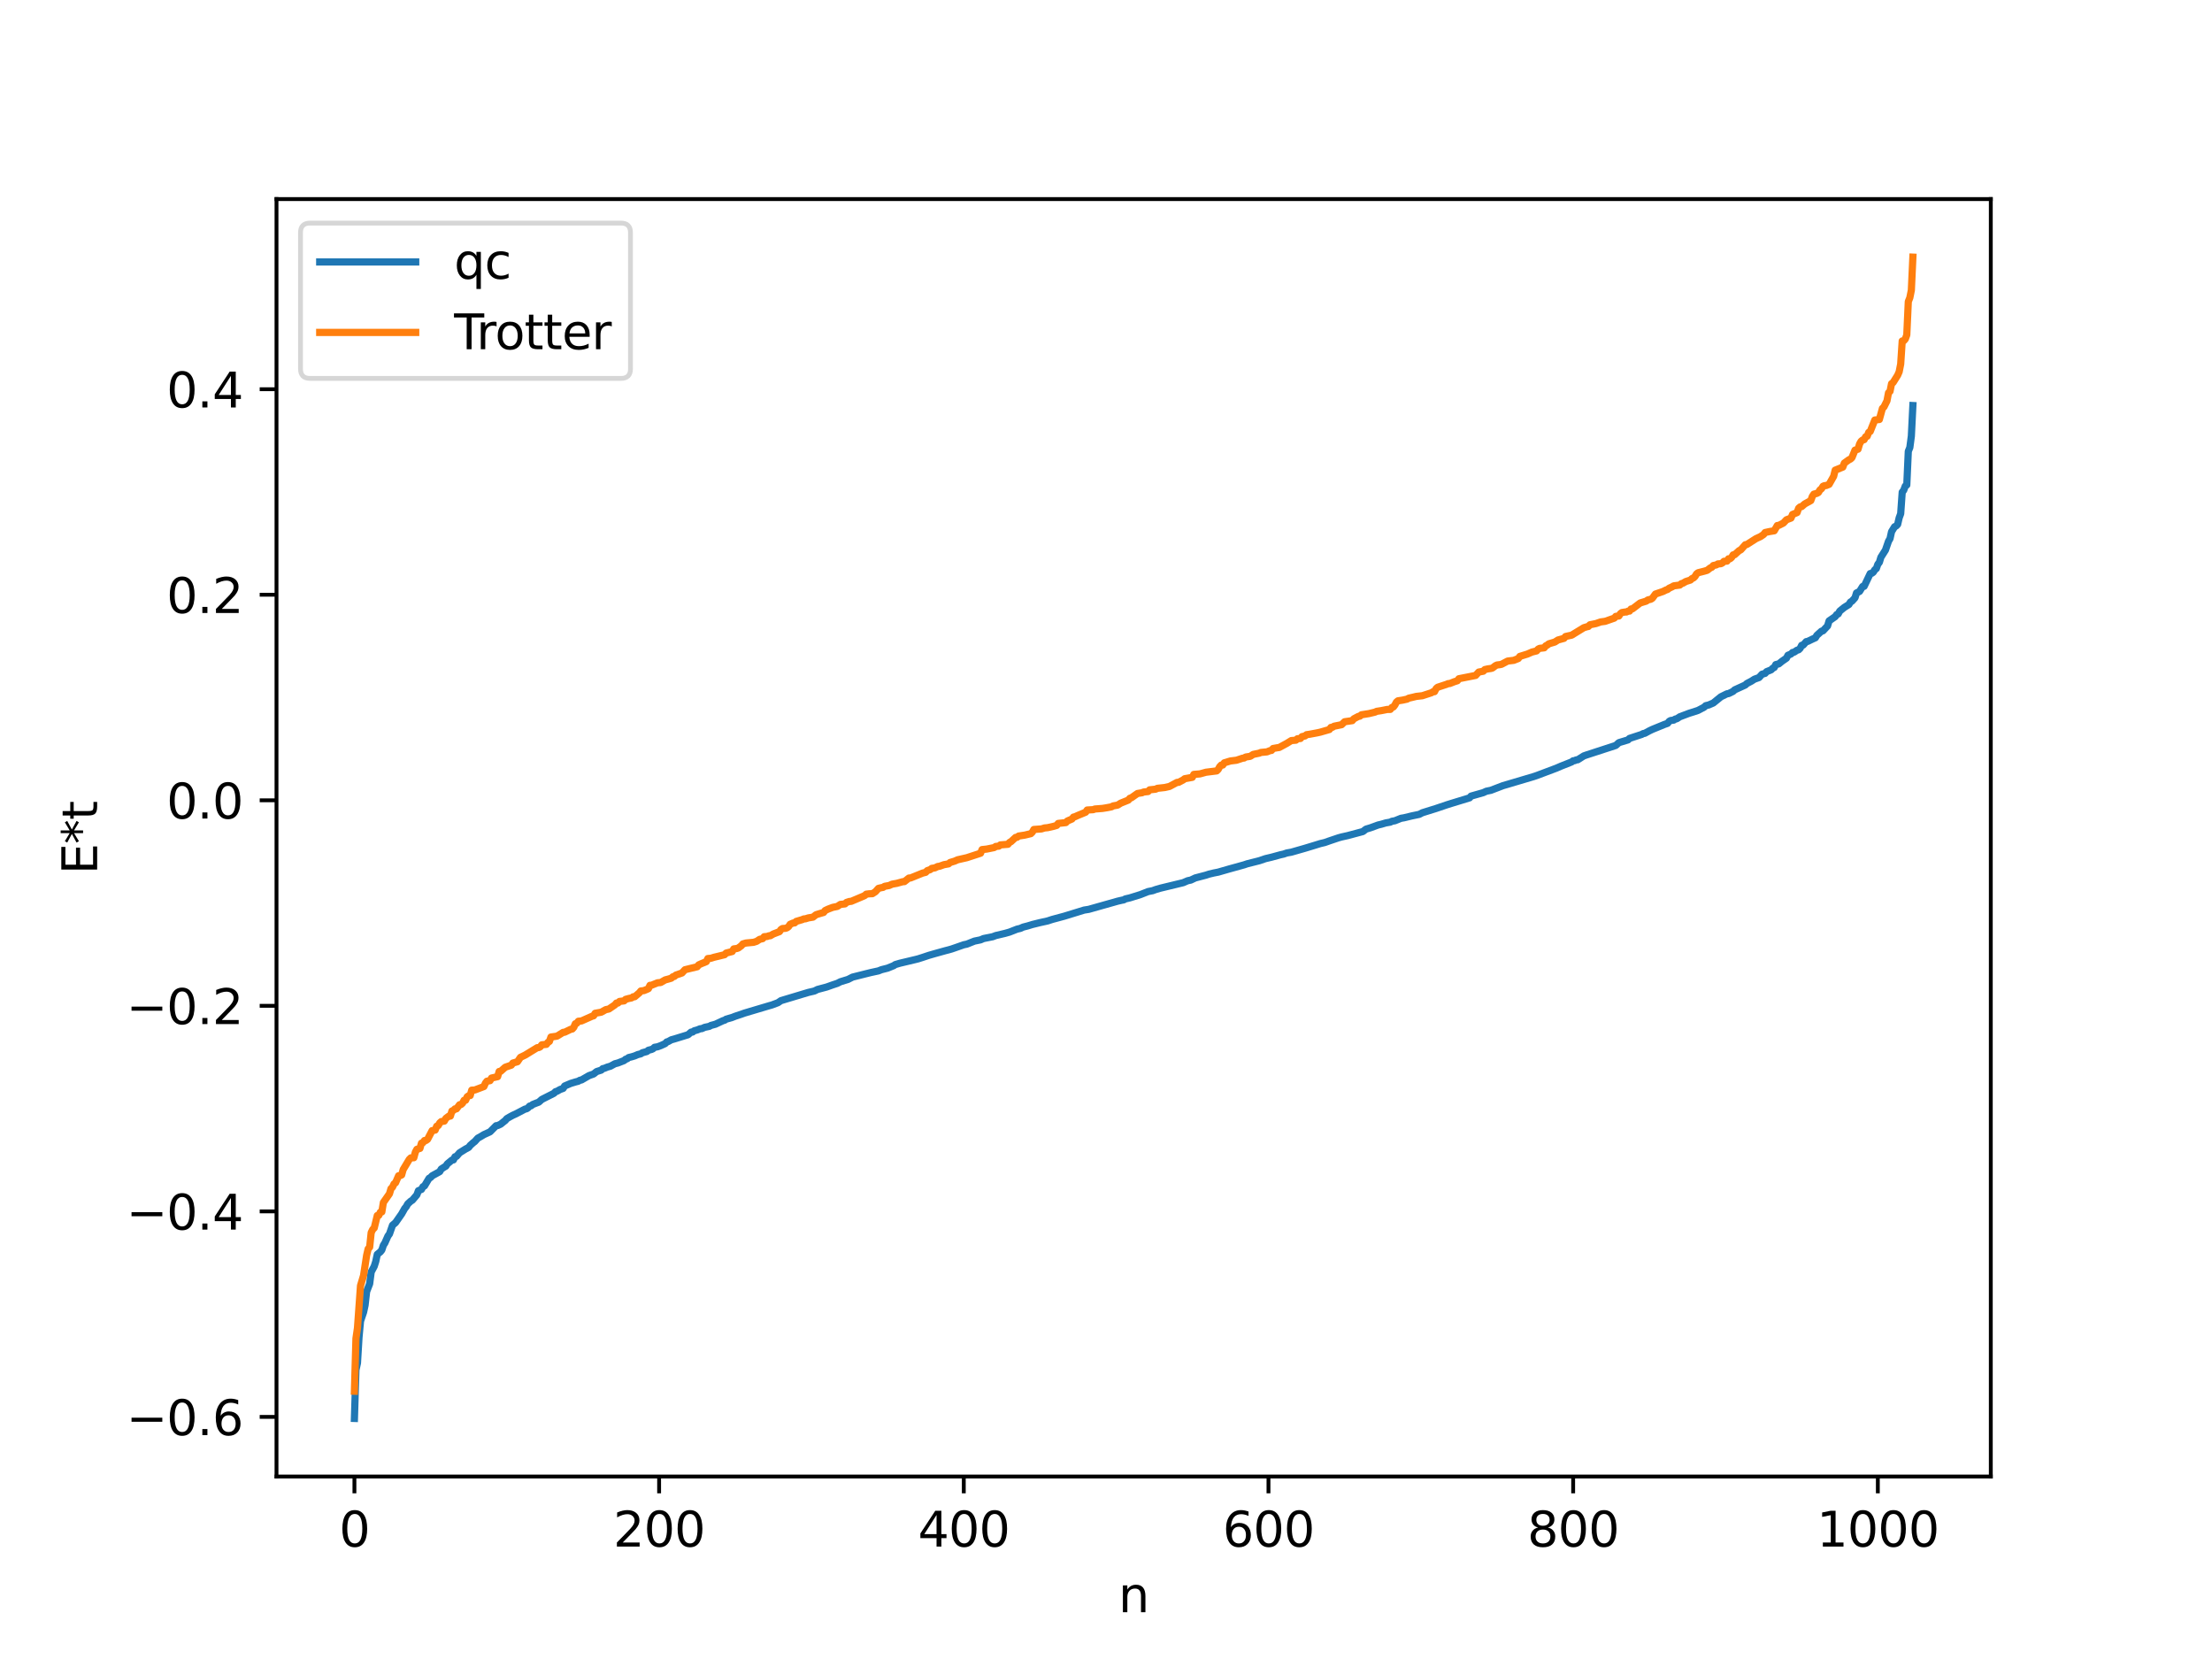 <?xml version="1.0" encoding="utf-8" standalone="no"?>
<!DOCTYPE svg PUBLIC "-//W3C//DTD SVG 1.1//EN"
  "http://www.w3.org/Graphics/SVG/1.1/DTD/svg11.dtd">
<svg xmlns:xlink="http://www.w3.org/1999/xlink" width="460.8pt" height="345.6pt" viewBox="0 0 460.8 345.6" xmlns="http://www.w3.org/2000/svg" version="1.1">
 <defs>
  <style type="text/css">*{stroke-linejoin: round; stroke-linecap: butt}</style>
 </defs>
 <g id="figure_1">
  <g id="patch_1">
   <path d="M 0 345.6 
L 460.8 345.6 
L 460.8 0 
L 0 0 
z
" style="fill: #ffffff"/>
  </g>
  <g id="axes_1">
   <g id="patch_2">
    <path d="M 57.6 307.584 
L 414.72 307.584 
L 414.72 41.472 
L 57.6 41.472 
z
" style="fill: #ffffff"/>
   </g>
   <g id="matplotlib.axis_1">
    <g id="xtick_1">
     <g id="line2d_1">
      <defs>
       <path id="m645205bca4" d="M 0 0 
L 0 3.5 
" style="stroke: #000000; stroke-width: 0.8"/>
      </defs>
      <g>
       <use xlink:href="#m645205bca4" x="73.833" y="307.584" style="stroke: #000000; stroke-width: 0.8"/>
      </g>
     </g>
     <g id="text_1">
      <!-- 0 -->
      <g transform="translate(70.651 322.182) scale(0.1 -0.1)">
       <defs>
        <path id="DejaVuSans-30" d="M 2034 4250 
Q 1547 4250 1301 3770 
Q 1056 3291 1056 2328 
Q 1056 1369 1301 889 
Q 1547 409 2034 409 
Q 2525 409 2770 889 
Q 3016 1369 3016 2328 
Q 3016 3291 2770 3770 
Q 2525 4250 2034 4250 
z
M 2034 4750 
Q 2819 4750 3233 4129 
Q 3647 3509 3647 2328 
Q 3647 1150 3233 529 
Q 2819 -91 2034 -91 
Q 1250 -91 836 529 
Q 422 1150 422 2328 
Q 422 3509 836 4129 
Q 1250 4750 2034 4750 
z
" transform="scale(0.016)"/>
       </defs>
       <use xlink:href="#DejaVuSans-30"/>
      </g>
     </g>
    </g>
    <g id="xtick_2">
     <g id="line2d_2">
      <g>
       <use xlink:href="#m645205bca4" x="137.304" y="307.584" style="stroke: #000000; stroke-width: 0.8"/>
      </g>
     </g>
     <g id="text_2">
      <!-- 200 -->
      <g transform="translate(127.76 322.182) scale(0.1 -0.1)">
       <defs>
        <path id="DejaVuSans-32" d="M 1228 531 
L 3431 531 
L 3431 0 
L 469 0 
L 469 531 
Q 828 903 1448 1529 
Q 2069 2156 2228 2338 
Q 2531 2678 2651 2914 
Q 2772 3150 2772 3378 
Q 2772 3750 2511 3984 
Q 2250 4219 1831 4219 
Q 1534 4219 1204 4116 
Q 875 4013 500 3803 
L 500 4441 
Q 881 4594 1212 4672 
Q 1544 4750 1819 4750 
Q 2544 4750 2975 4387 
Q 3406 4025 3406 3419 
Q 3406 3131 3298 2873 
Q 3191 2616 2906 2266 
Q 2828 2175 2409 1742 
Q 1991 1309 1228 531 
z
" transform="scale(0.016)"/>
       </defs>
       <use xlink:href="#DejaVuSans-32"/>
       <use xlink:href="#DejaVuSans-30" x="63.623"/>
       <use xlink:href="#DejaVuSans-30" x="127.246"/>
      </g>
     </g>
    </g>
    <g id="xtick_3">
     <g id="line2d_3">
      <g>
       <use xlink:href="#m645205bca4" x="200.775" y="307.584" style="stroke: #000000; stroke-width: 0.8"/>
      </g>
     </g>
     <g id="text_3">
      <!-- 400 -->
      <g transform="translate(191.231 322.182) scale(0.1 -0.1)">
       <defs>
        <path id="DejaVuSans-34" d="M 2419 4116 
L 825 1625 
L 2419 1625 
L 2419 4116 
z
M 2253 4666 
L 3047 4666 
L 3047 1625 
L 3713 1625 
L 3713 1100 
L 3047 1100 
L 3047 0 
L 2419 0 
L 2419 1100 
L 313 1100 
L 313 1709 
L 2253 4666 
z
" transform="scale(0.016)"/>
       </defs>
       <use xlink:href="#DejaVuSans-34"/>
       <use xlink:href="#DejaVuSans-30" x="63.623"/>
       <use xlink:href="#DejaVuSans-30" x="127.246"/>
      </g>
     </g>
    </g>
    <g id="xtick_4">
     <g id="line2d_4">
      <g>
       <use xlink:href="#m645205bca4" x="264.246" y="307.584" style="stroke: #000000; stroke-width: 0.8"/>
      </g>
     </g>
     <g id="text_4">
      <!-- 600 -->
      <g transform="translate(254.702 322.182) scale(0.1 -0.1)">
       <defs>
        <path id="DejaVuSans-36" d="M 2113 2584 
Q 1688 2584 1439 2293 
Q 1191 2003 1191 1497 
Q 1191 994 1439 701 
Q 1688 409 2113 409 
Q 2538 409 2786 701 
Q 3034 994 3034 1497 
Q 3034 2003 2786 2293 
Q 2538 2584 2113 2584 
z
M 3366 4563 
L 3366 3988 
Q 3128 4100 2886 4159 
Q 2644 4219 2406 4219 
Q 1781 4219 1451 3797 
Q 1122 3375 1075 2522 
Q 1259 2794 1537 2939 
Q 1816 3084 2150 3084 
Q 2853 3084 3261 2657 
Q 3669 2231 3669 1497 
Q 3669 778 3244 343 
Q 2819 -91 2113 -91 
Q 1303 -91 875 529 
Q 447 1150 447 2328 
Q 447 3434 972 4092 
Q 1497 4750 2381 4750 
Q 2619 4750 2861 4703 
Q 3103 4656 3366 4563 
z
" transform="scale(0.016)"/>
       </defs>
       <use xlink:href="#DejaVuSans-36"/>
       <use xlink:href="#DejaVuSans-30" x="63.623"/>
       <use xlink:href="#DejaVuSans-30" x="127.246"/>
      </g>
     </g>
    </g>
    <g id="xtick_5">
     <g id="line2d_5">
      <g>
       <use xlink:href="#m645205bca4" x="327.717" y="307.584" style="stroke: #000000; stroke-width: 0.8"/>
      </g>
     </g>
     <g id="text_5">
      <!-- 800 -->
      <g transform="translate(318.173 322.182) scale(0.1 -0.1)">
       <defs>
        <path id="DejaVuSans-38" d="M 2034 2216 
Q 1584 2216 1326 1975 
Q 1069 1734 1069 1313 
Q 1069 891 1326 650 
Q 1584 409 2034 409 
Q 2484 409 2743 651 
Q 3003 894 3003 1313 
Q 3003 1734 2745 1975 
Q 2488 2216 2034 2216 
z
M 1403 2484 
Q 997 2584 770 2862 
Q 544 3141 544 3541 
Q 544 4100 942 4425 
Q 1341 4750 2034 4750 
Q 2731 4750 3128 4425 
Q 3525 4100 3525 3541 
Q 3525 3141 3298 2862 
Q 3072 2584 2669 2484 
Q 3125 2378 3379 2068 
Q 3634 1759 3634 1313 
Q 3634 634 3220 271 
Q 2806 -91 2034 -91 
Q 1263 -91 848 271 
Q 434 634 434 1313 
Q 434 1759 690 2068 
Q 947 2378 1403 2484 
z
M 1172 3481 
Q 1172 3119 1398 2916 
Q 1625 2713 2034 2713 
Q 2441 2713 2670 2916 
Q 2900 3119 2900 3481 
Q 2900 3844 2670 4047 
Q 2441 4250 2034 4250 
Q 1625 4250 1398 4047 
Q 1172 3844 1172 3481 
z
" transform="scale(0.016)"/>
       </defs>
       <use xlink:href="#DejaVuSans-38"/>
       <use xlink:href="#DejaVuSans-30" x="63.623"/>
       <use xlink:href="#DejaVuSans-30" x="127.246"/>
      </g>
     </g>
    </g>
    <g id="xtick_6">
     <g id="line2d_6">
      <g>
       <use xlink:href="#m645205bca4" x="391.188" y="307.584" style="stroke: #000000; stroke-width: 0.8"/>
      </g>
     </g>
     <g id="text_6">
      <!-- 1000 -->
      <g transform="translate(378.463 322.182) scale(0.1 -0.1)">
       <defs>
        <path id="DejaVuSans-31" d="M 794 531 
L 1825 531 
L 1825 4091 
L 703 3866 
L 703 4441 
L 1819 4666 
L 2450 4666 
L 2450 531 
L 3481 531 
L 3481 0 
L 794 0 
L 794 531 
z
" transform="scale(0.016)"/>
       </defs>
       <use xlink:href="#DejaVuSans-31"/>
       <use xlink:href="#DejaVuSans-30" x="63.623"/>
       <use xlink:href="#DejaVuSans-30" x="127.246"/>
       <use xlink:href="#DejaVuSans-30" x="190.869"/>
      </g>
     </g>
    </g>
    <g id="text_7">
     <!-- n -->
     <g transform="translate(232.991 335.861) scale(0.1 -0.1)">
      <defs>
       <path id="DejaVuSans-6e" d="M 3513 2113 
L 3513 0 
L 2938 0 
L 2938 2094 
Q 2938 2591 2744 2837 
Q 2550 3084 2163 3084 
Q 1697 3084 1428 2787 
Q 1159 2491 1159 1978 
L 1159 0 
L 581 0 
L 581 3500 
L 1159 3500 
L 1159 2956 
Q 1366 3272 1645 3428 
Q 1925 3584 2291 3584 
Q 2894 3584 3203 3211 
Q 3513 2838 3513 2113 
z
" transform="scale(0.016)"/>
      </defs>
      <use xlink:href="#DejaVuSans-6e"/>
     </g>
    </g>
   </g>
   <g id="matplotlib.axis_2">
    <g id="ytick_1">
     <g id="line2d_7">
      <defs>
       <path id="m2821d90f4a" d="M 0 0 
L -3.5 0 
" style="stroke: #000000; stroke-width: 0.8"/>
      </defs>
      <g>
       <use xlink:href="#m2821d90f4a" x="57.6" y="295.167" style="stroke: #000000; stroke-width: 0.8"/>
      </g>
     </g>
     <g id="text_8">
      <!-- −0.6 -->
      <g transform="translate(26.317 298.966) scale(0.1 -0.1)">
       <defs>
        <path id="DejaVuSans-2212" d="M 678 2272 
L 4684 2272 
L 4684 1741 
L 678 1741 
L 678 2272 
z
" transform="scale(0.016)"/>
        <path id="DejaVuSans-2e" d="M 684 794 
L 1344 794 
L 1344 0 
L 684 0 
L 684 794 
z
" transform="scale(0.016)"/>
       </defs>
       <use xlink:href="#DejaVuSans-2212"/>
       <use xlink:href="#DejaVuSans-30" x="83.789"/>
       <use xlink:href="#DejaVuSans-2e" x="147.412"/>
       <use xlink:href="#DejaVuSans-36" x="179.199"/>
      </g>
     </g>
    </g>
    <g id="ytick_2">
     <g id="line2d_8">
      <g>
       <use xlink:href="#m2821d90f4a" x="57.6" y="252.35" style="stroke: #000000; stroke-width: 0.8"/>
      </g>
     </g>
     <g id="text_9">
      <!-- −0.4 -->
      <g transform="translate(26.317 256.149) scale(0.1 -0.1)">
       <use xlink:href="#DejaVuSans-2212"/>
       <use xlink:href="#DejaVuSans-30" x="83.789"/>
       <use xlink:href="#DejaVuSans-2e" x="147.412"/>
       <use xlink:href="#DejaVuSans-34" x="179.199"/>
      </g>
     </g>
    </g>
    <g id="ytick_3">
     <g id="line2d_9">
      <g>
       <use xlink:href="#m2821d90f4a" x="57.6" y="209.533" style="stroke: #000000; stroke-width: 0.8"/>
      </g>
     </g>
     <g id="text_10">
      <!-- −0.2 -->
      <g transform="translate(26.317 213.332) scale(0.1 -0.1)">
       <use xlink:href="#DejaVuSans-2212"/>
       <use xlink:href="#DejaVuSans-30" x="83.789"/>
       <use xlink:href="#DejaVuSans-2e" x="147.412"/>
       <use xlink:href="#DejaVuSans-32" x="179.199"/>
      </g>
     </g>
    </g>
    <g id="ytick_4">
     <g id="line2d_10">
      <g>
       <use xlink:href="#m2821d90f4a" x="57.6" y="166.716" style="stroke: #000000; stroke-width: 0.8"/>
      </g>
     </g>
     <g id="text_11">
      <!-- 0.0 -->
      <g transform="translate(34.697 170.515) scale(0.1 -0.1)">
       <use xlink:href="#DejaVuSans-30"/>
       <use xlink:href="#DejaVuSans-2e" x="63.623"/>
       <use xlink:href="#DejaVuSans-30" x="95.41"/>
      </g>
     </g>
    </g>
    <g id="ytick_5">
     <g id="line2d_11">
      <g>
       <use xlink:href="#m2821d90f4a" x="57.6" y="123.898" style="stroke: #000000; stroke-width: 0.8"/>
      </g>
     </g>
     <g id="text_12">
      <!-- 0.2 -->
      <g transform="translate(34.697 127.698) scale(0.1 -0.1)">
       <use xlink:href="#DejaVuSans-30"/>
       <use xlink:href="#DejaVuSans-2e" x="63.623"/>
       <use xlink:href="#DejaVuSans-32" x="95.41"/>
      </g>
     </g>
    </g>
    <g id="ytick_6">
     <g id="line2d_12">
      <g>
       <use xlink:href="#m2821d90f4a" x="57.6" y="81.081" style="stroke: #000000; stroke-width: 0.8"/>
      </g>
     </g>
     <g id="text_13">
      <!-- 0.4 -->
      <g transform="translate(34.697 84.88) scale(0.1 -0.1)">
       <use xlink:href="#DejaVuSans-30"/>
       <use xlink:href="#DejaVuSans-2e" x="63.623"/>
       <use xlink:href="#DejaVuSans-34" x="95.41"/>
      </g>
     </g>
    </g>
    <g id="text_14">
     <!-- E*t -->
     <g transform="translate(20.238 182.148) rotate(-90) scale(0.1 -0.1)">
      <defs>
       <path id="DejaVuSans-45" d="M 628 4666 
L 3578 4666 
L 3578 4134 
L 1259 4134 
L 1259 2753 
L 3481 2753 
L 3481 2222 
L 1259 2222 
L 1259 531 
L 3634 531 
L 3634 0 
L 628 0 
L 628 4666 
z
" transform="scale(0.016)"/>
       <path id="DejaVuSans-2a" d="M 3009 3897 
L 1888 3291 
L 3009 2681 
L 2828 2375 
L 1778 3009 
L 1778 1831 
L 1422 1831 
L 1422 3009 
L 372 2375 
L 191 2681 
L 1313 3291 
L 191 3897 
L 372 4206 
L 1422 3572 
L 1422 4750 
L 1778 4750 
L 1778 3572 
L 2828 4206 
L 3009 3897 
z
" transform="scale(0.016)"/>
       <path id="DejaVuSans-74" d="M 1172 4494 
L 1172 3500 
L 2356 3500 
L 2356 3053 
L 1172 3053 
L 1172 1153 
Q 1172 725 1289 603 
Q 1406 481 1766 481 
L 2356 481 
L 2356 0 
L 1766 0 
Q 1100 0 847 248 
Q 594 497 594 1153 
L 594 3053 
L 172 3053 
L 172 3500 
L 594 3500 
L 594 4494 
L 1172 4494 
z
" transform="scale(0.016)"/>
      </defs>
      <use xlink:href="#DejaVuSans-45"/>
      <use xlink:href="#DejaVuSans-2a" x="63.184"/>
      <use xlink:href="#DejaVuSans-74" x="113.184"/>
     </g>
    </g>
   </g>
   <g id="line2d_13">
    <path d="M 73.833 295.488 
L 74.15 285.376 
L 74.467 283.935 
L 74.785 278.603 
L 75.102 275.22 
L 75.737 273.355 
L 76.054 271.888 
L 76.372 269.075 
L 77.006 267.437 
L 77.324 264.99 
L 77.958 263.793 
L 78.276 262.786 
L 78.593 261.305 
L 79.228 260.789 
L 79.545 260.391 
L 79.862 259.42 
L 80.18 258.924 
L 80.815 257.491 
L 81.132 257.062 
L 81.767 255.24 
L 82.401 254.696 
L 83.671 252.881 
L 84.305 251.758 
L 84.623 251.374 
L 84.94 250.8 
L 85.575 250.218 
L 85.892 250.031 
L 86.844 248.909 
L 87.162 248.044 
L 87.796 247.779 
L 88.114 247.207 
L 88.431 247.05 
L 89.383 245.461 
L 89.7 245.294 
L 90.018 244.942 
L 91.287 244.246 
L 91.605 244.068 
L 91.922 243.53 
L 92.557 243.117 
L 92.874 242.935 
L 93.191 242.456 
L 94.143 241.667 
L 94.461 241.628 
L 94.778 240.975 
L 95.096 240.888 
L 95.73 240.151 
L 97 239.357 
L 97.634 239.023 
L 97.952 238.607 
L 98.586 238.043 
L 98.904 237.8 
L 99.539 237.099 
L 100.173 236.747 
L 100.808 236.362 
L 102.077 235.781 
L 103.347 234.505 
L 103.664 234.476 
L 104.299 234.182 
L 104.934 233.667 
L 105.251 233.424 
L 105.568 233.041 
L 106.203 232.667 
L 106.838 232.325 
L 107.472 232.04 
L 109.377 231.042 
L 109.694 230.98 
L 110.011 230.769 
L 110.329 230.419 
L 110.646 230.355 
L 110.963 230.091 
L 111.598 229.837 
L 112.233 229.598 
L 112.867 229.033 
L 115.406 227.748 
L 115.724 227.413 
L 116.041 227.327 
L 116.676 226.964 
L 117.31 226.736 
L 117.628 226.231 
L 118.897 225.692 
L 119.849 225.402 
L 120.484 225.236 
L 120.801 225.031 
L 121.119 224.984 
L 122.705 224.068 
L 123.658 223.732 
L 124.292 223.226 
L 125.244 222.924 
L 125.562 222.618 
L 125.879 222.56 
L 126.514 222.295 
L 127.148 222.117 
L 128.1 221.599 
L 128.735 221.433 
L 130.005 220.938 
L 130.322 220.658 
L 130.639 220.573 
L 130.957 220.309 
L 131.591 220.153 
L 132.226 219.961 
L 132.861 219.687 
L 133.496 219.53 
L 133.813 219.306 
L 134.765 219.05 
L 135.082 218.781 
L 135.717 218.621 
L 136.034 218.474 
L 136.352 218.171 
L 136.986 218.064 
L 137.621 217.831 
L 138.573 217.401 
L 138.891 217.058 
L 139.208 216.967 
L 139.843 216.61 
L 140.477 216.435 
L 141.429 216.141 
L 143.016 215.654 
L 143.334 215.557 
L 143.968 215.008 
L 144.286 214.991 
L 144.603 214.735 
L 145.238 214.562 
L 145.872 214.304 
L 146.19 214.287 
L 146.824 214.006 
L 147.459 213.874 
L 147.777 213.805 
L 148.094 213.617 
L 149.046 213.36 
L 150.633 212.617 
L 150.95 212.534 
L 151.267 212.315 
L 152.537 211.948 
L 153.172 211.696 
L 154.441 211.278 
L 155.076 211.048 
L 160.153 209.537 
L 160.788 209.358 
L 162.058 208.882 
L 162.692 208.45 
L 168.405 206.735 
L 169.357 206.516 
L 169.674 206.435 
L 170.309 206.12 
L 172.213 205.614 
L 173.482 205.162 
L 174.434 204.848 
L 175.069 204.521 
L 176.656 204.033 
L 177.608 203.547 
L 179.195 203.151 
L 180.464 202.832 
L 181.416 202.597 
L 183.003 202.254 
L 183.638 202 
L 184.907 201.68 
L 186.177 201.164 
L 186.494 200.942 
L 187.446 200.661 
L 189.35 200.208 
L 190.62 199.905 
L 191.254 199.749 
L 192.206 199.445 
L 193.476 199.021 
L 194.745 198.655 
L 196.967 198.037 
L 197.601 197.875 
L 198.236 197.694 
L 199.188 197.366 
L 200.775 196.811 
L 201.41 196.68 
L 202.996 196.049 
L 204.266 195.787 
L 204.9 195.513 
L 206.805 195.135 
L 207.439 194.893 
L 209.343 194.444 
L 210.296 194.174 
L 211.882 193.554 
L 212.517 193.41 
L 213.152 193.127 
L 214.104 192.883 
L 215.056 192.589 
L 215.691 192.435 
L 216.643 192.199 
L 218.229 191.851 
L 219.181 191.538 
L 221.72 190.854 
L 224.577 189.976 
L 225.846 189.584 
L 226.798 189.435 
L 232.828 187.731 
L 233.78 187.513 
L 234.097 187.463 
L 234.415 187.265 
L 235.367 187.046 
L 237.588 186.355 
L 239.175 185.729 
L 240.127 185.541 
L 240.762 185.306 
L 241.714 185.028 
L 246.474 183.878 
L 247.426 183.469 
L 248.061 183.337 
L 249.013 182.888 
L 251.234 182.306 
L 251.869 182.096 
L 252.821 181.868 
L 253.773 181.682 
L 255.995 181.042 
L 259.168 180.163 
L 259.803 179.945 
L 262.342 179.305 
L 263.611 178.872 
L 264.881 178.572 
L 266.785 178.053 
L 267.42 177.915 
L 268.054 177.693 
L 269.006 177.523 
L 271.862 176.705 
L 273.767 176.127 
L 275.036 175.736 
L 275.988 175.509 
L 276.94 175.171 
L 278.844 174.53 
L 279.479 174.355 
L 280.748 174.072 
L 283.922 173.223 
L 284.557 172.726 
L 285.509 172.439 
L 287.096 171.858 
L 287.73 171.713 
L 288.682 171.43 
L 289.634 171.263 
L 289.952 171.093 
L 290.586 170.978 
L 291.856 170.465 
L 292.491 170.359 
L 294.077 169.975 
L 295.664 169.643 
L 296.299 169.31 
L 299.155 168.421 
L 301.377 167.668 
L 302.329 167.368 
L 306.137 166.207 
L 306.454 165.841 
L 308.993 165.121 
L 309.628 164.828 
L 310.58 164.633 
L 313.119 163.659 
L 314.071 163.383 
L 319.466 161.782 
L 320.1 161.571 
L 324.226 160.019 
L 325.178 159.607 
L 327.4 158.724 
L 327.717 158.487 
L 328.034 158.459 
L 328.352 158.299 
L 328.669 158.273 
L 329.939 157.468 
L 330.573 157.248 
L 336.603 155.287 
L 337.238 154.71 
L 337.872 154.518 
L 339.142 154.134 
L 339.459 153.825 
L 341.998 152.993 
L 342.315 152.81 
L 342.633 152.767 
L 343.585 152.246 
L 344.22 151.942 
L 346.758 150.904 
L 347.393 150.682 
L 347.71 150.27 
L 348.028 150.096 
L 348.662 150.013 
L 348.98 149.79 
L 349.297 149.736 
L 349.932 149.319 
L 351.836 148.6 
L 352.788 148.304 
L 353.74 147.987 
L 355.01 147.318 
L 355.327 147.007 
L 355.962 146.857 
L 356.914 146.442 
L 358.5 145.154 
L 359.77 144.525 
L 360.087 144.49 
L 361.039 144.024 
L 361.357 143.713 
L 363.578 142.7 
L 363.896 142.396 
L 364.848 141.896 
L 365.482 141.487 
L 366.434 141.147 
L 367.069 140.448 
L 367.704 140.278 
L 368.021 139.917 
L 368.973 139.536 
L 369.291 139.197 
L 369.608 139.05 
L 369.925 138.447 
L 370.56 138.291 
L 371.195 137.77 
L 372.147 137.11 
L 372.464 136.506 
L 373.099 136.243 
L 373.416 135.921 
L 373.734 135.871 
L 374.368 135.442 
L 374.686 135.363 
L 375.003 135.058 
L 375.32 134.429 
L 375.638 134.377 
L 376.272 133.665 
L 376.59 133.611 
L 377.542 133.147 
L 378.177 132.861 
L 378.494 132.345 
L 379.446 131.489 
L 379.763 131.41 
L 380.715 130.393 
L 381.033 129.339 
L 382.302 128.459 
L 382.62 128.027 
L 382.937 127.886 
L 383.254 127.3 
L 384.206 126.531 
L 385.158 125.935 
L 385.476 125.42 
L 385.793 125.235 
L 386.428 124.531 
L 386.745 123.524 
L 387.38 123.205 
L 388.015 122.18 
L 388.332 122.144 
L 388.967 120.813 
L 389.601 119.481 
L 389.919 119.428 
L 390.236 119.2 
L 390.553 118.689 
L 390.871 118.449 
L 391.188 117.547 
L 391.505 117.15 
L 391.823 116.092 
L 392.775 114.589 
L 393.41 112.75 
L 393.727 112.205 
L 394.044 110.764 
L 394.679 109.729 
L 394.996 109.579 
L 395.314 109.239 
L 395.631 107.872 
L 395.948 107.012 
L 396.266 102.525 
L 396.583 102.119 
L 396.9 101.256 
L 397.218 101.043 
L 397.535 94.011 
L 397.853 93.229 
L 398.17 90.844 
L 398.487 84.482 
L 398.487 84.482 
" clip-path="url(#p98e7722152)" style="fill: none; stroke: #1f77b4; stroke-width: 1.5; stroke-linecap: square"/>
   </g>
   <g id="line2d_14">
    <path d="M 73.833 289.815 
L 74.15 278.833 
L 74.467 276.656 
L 75.102 267.821 
L 75.737 265.693 
L 76.372 261.527 
L 76.689 260.162 
L 77.006 259.809 
L 77.324 256.77 
L 77.641 256.121 
L 77.958 255.815 
L 78.593 253.215 
L 78.91 253.186 
L 79.228 252.521 
L 79.545 252.466 
L 79.862 250.499 
L 81.132 248.686 
L 81.449 247.621 
L 81.767 247.307 
L 82.084 246.626 
L 82.401 246.392 
L 83.036 244.926 
L 83.353 244.91 
L 83.671 244.759 
L 83.988 243.639 
L 85.258 241.525 
L 85.575 241.211 
L 86.21 241.179 
L 86.527 240.003 
L 86.844 239.419 
L 87.479 239.238 
L 87.796 238.144 
L 88.114 238.031 
L 88.431 237.588 
L 88.748 237.576 
L 89.066 237.343 
L 90.018 235.529 
L 90.653 235.419 
L 90.97 234.613 
L 91.287 234.48 
L 91.605 233.929 
L 91.922 233.645 
L 92.557 233.549 
L 92.874 232.981 
L 93.509 232.505 
L 93.826 232.498 
L 94.143 231.446 
L 94.461 231.321 
L 94.778 230.994 
L 95.096 230.99 
L 95.73 230.141 
L 96.048 230.081 
L 96.365 229.798 
L 96.682 229.203 
L 97 229.198 
L 97.317 228.484 
L 97.634 228.258 
L 97.952 228.222 
L 98.269 227.099 
L 98.904 227.068 
L 100.808 226.344 
L 101.125 225.631 
L 101.443 225.231 
L 102.077 225.123 
L 102.395 224.574 
L 103.664 224.29 
L 103.981 223.208 
L 104.299 223.169 
L 105.251 222.324 
L 106.52 221.891 
L 106.838 221.451 
L 107.79 221.183 
L 108.424 220.259 
L 109.377 219.803 
L 111.915 218.251 
L 112.233 218.23 
L 112.55 218.066 
L 112.867 217.652 
L 113.82 217.562 
L 114.137 217.144 
L 114.454 216.947 
L 114.772 216.03 
L 115.724 215.896 
L 116.041 215.847 
L 117.31 215.059 
L 117.628 215.032 
L 118.897 214.42 
L 119.215 214.362 
L 119.532 214.01 
L 119.849 213.266 
L 120.167 213.148 
L 120.484 212.742 
L 121.119 212.686 
L 123.34 211.701 
L 123.658 211.612 
L 123.975 211.085 
L 125.244 210.858 
L 126.196 210.326 
L 126.831 210.199 
L 128.1 209.331 
L 128.418 208.95 
L 128.735 208.949 
L 129.053 208.617 
L 130.005 208.503 
L 130.322 208.185 
L 130.957 208.008 
L 131.591 207.879 
L 131.909 207.642 
L 132.226 207.638 
L 133.178 206.828 
L 133.496 206.439 
L 134.13 206.362 
L 134.765 206.103 
L 135.082 205.954 
L 135.4 205.263 
L 135.717 205.245 
L 136.986 204.733 
L 137.621 204.681 
L 138.573 204.13 
L 139.208 203.964 
L 139.843 203.774 
L 140.16 203.481 
L 140.477 203.41 
L 140.795 203.125 
L 142.064 202.693 
L 142.699 202.006 
L 145.238 201.396 
L 145.555 200.998 
L 146.19 200.713 
L 147.142 200.326 
L 147.459 199.679 
L 148.094 199.625 
L 148.729 199.423 
L 150.95 198.883 
L 151.267 198.541 
L 152.537 198.22 
L 152.854 197.673 
L 153.489 197.591 
L 153.806 197.484 
L 154.441 197.01 
L 154.758 196.632 
L 155.393 196.45 
L 156.98 196.301 
L 157.615 196.101 
L 158.249 195.681 
L 158.884 195.531 
L 159.201 195.131 
L 159.836 195.084 
L 160.153 194.944 
L 160.471 194.931 
L 161.105 194.564 
L 162.375 194.078 
L 162.692 193.622 
L 163.01 193.428 
L 163.644 193.384 
L 163.962 193.274 
L 164.279 193.024 
L 164.596 192.549 
L 165.231 192.273 
L 165.548 192.256 
L 165.866 191.943 
L 167.135 191.57 
L 167.453 191.421 
L 167.77 191.411 
L 168.405 191.212 
L 169.357 191.06 
L 169.991 190.556 
L 170.626 190.358 
L 171.578 190.081 
L 171.896 189.675 
L 172.53 189.376 
L 173.482 189.018 
L 174.434 188.826 
L 175.069 188.404 
L 176.021 188.301 
L 176.339 187.99 
L 176.973 187.784 
L 177.291 187.776 
L 179.829 186.704 
L 180.147 186.554 
L 180.464 186.267 
L 181.099 186.191 
L 181.734 186.169 
L 182.368 185.764 
L 183.003 185.059 
L 183.638 184.913 
L 183.955 184.861 
L 184.272 184.639 
L 185.224 184.467 
L 185.859 184.183 
L 186.811 184.016 
L 188.081 183.669 
L 188.398 183.658 
L 189.35 182.911 
L 189.667 182.905 
L 192.206 181.878 
L 192.841 181.721 
L 193.158 181.372 
L 193.793 181.152 
L 194.11 180.894 
L 194.745 180.798 
L 195.38 180.494 
L 195.697 180.468 
L 196.649 180.127 
L 197.601 179.96 
L 197.919 179.671 
L 198.871 179.386 
L 199.505 179.106 
L 201.41 178.675 
L 204.266 177.742 
L 204.583 176.982 
L 205.535 176.881 
L 207.122 176.561 
L 207.439 176.327 
L 208.074 176.268 
L 208.391 176.008 
L 209.978 175.88 
L 210.296 175.494 
L 210.613 175.33 
L 211.565 174.451 
L 211.882 174.42 
L 212.2 174.164 
L 213.469 173.97 
L 214.739 173.667 
L 215.056 173.352 
L 215.373 172.794 
L 216.96 172.678 
L 217.595 172.479 
L 218.229 172.419 
L 218.864 172.283 
L 219.499 172.133 
L 220.134 171.946 
L 220.451 171.533 
L 222.038 171.362 
L 222.355 171.026 
L 223.307 170.618 
L 223.624 170.212 
L 223.942 170.137 
L 224.577 169.851 
L 226.163 169.198 
L 226.481 168.741 
L 227.75 168.667 
L 228.067 168.532 
L 229.654 168.411 
L 230.289 168.311 
L 231.558 168.076 
L 231.876 167.888 
L 232.828 167.718 
L 233.462 167.314 
L 235.049 166.677 
L 235.367 166.296 
L 235.684 166.195 
L 236.953 165.302 
L 237.588 165.194 
L 237.905 165.151 
L 238.223 164.996 
L 239.175 164.891 
L 239.492 164.535 
L 240.762 164.399 
L 241.079 164.225 
L 242.666 164.051 
L 243.618 163.833 
L 245.205 162.985 
L 245.522 162.976 
L 246.474 162.476 
L 246.791 162.224 
L 248.378 161.936 
L 248.696 161.323 
L 249.965 161.217 
L 251.234 160.868 
L 253.456 160.594 
L 253.773 160.282 
L 254.091 159.71 
L 254.408 159.379 
L 254.725 159.375 
L 255.043 158.908 
L 256.312 158.526 
L 257.581 158.368 
L 258.851 157.947 
L 259.168 157.913 
L 259.486 157.704 
L 260.438 157.559 
L 261.072 157.154 
L 262.342 156.893 
L 262.659 156.749 
L 263.929 156.628 
L 264.563 156.372 
L 264.881 156.324 
L 265.198 155.928 
L 266.15 155.758 
L 266.467 155.724 
L 268.054 154.864 
L 269.006 154.275 
L 269.958 154.194 
L 270.276 153.897 
L 270.91 153.842 
L 271.228 153.451 
L 271.862 153.312 
L 272.18 153.049 
L 272.815 152.958 
L 274.401 152.663 
L 275.036 152.523 
L 276.94 151.974 
L 277.258 151.531 
L 277.575 151.505 
L 277.892 151.288 
L 279.479 150.967 
L 280.114 150.351 
L 281.7 150.124 
L 282.018 149.745 
L 282.97 149.24 
L 283.287 149.189 
L 283.605 148.903 
L 285.191 148.652 
L 286.461 148.344 
L 286.778 148.184 
L 287.73 148.041 
L 289 147.788 
L 289.634 147.781 
L 289.952 147.378 
L 290.269 147.271 
L 290.586 146.858 
L 290.904 146.252 
L 291.221 145.995 
L 292.173 145.849 
L 293.125 145.641 
L 293.443 145.452 
L 294.395 145.232 
L 295.029 145.076 
L 296.299 144.932 
L 298.203 144.312 
L 298.52 144.098 
L 298.838 144.087 
L 299.155 143.465 
L 299.472 143.175 
L 301.377 142.546 
L 301.694 142.404 
L 302.011 142.394 
L 302.963 142.013 
L 303.598 141.815 
L 303.915 141.391 
L 307.406 140.703 
L 308.041 140.005 
L 308.993 139.828 
L 309.31 139.485 
L 309.945 139.34 
L 310.58 139.253 
L 310.897 139.168 
L 311.532 138.682 
L 311.849 138.531 
L 312.484 138.453 
L 312.801 138.384 
L 314.071 137.71 
L 315.34 137.56 
L 316.292 137.184 
L 316.61 136.741 
L 318.196 136.249 
L 319.148 135.832 
L 320.1 135.596 
L 320.418 135.228 
L 320.735 135.063 
L 321.687 134.954 
L 322.005 134.537 
L 322.322 134.393 
L 322.639 134.123 
L 323.909 133.742 
L 324.543 133.327 
L 325.813 132.98 
L 326.13 132.595 
L 326.765 132.453 
L 327.4 132.317 
L 329.939 130.763 
L 330.573 130.57 
L 330.891 130.506 
L 331.208 130.153 
L 332.477 129.896 
L 333.429 129.563 
L 334.381 129.433 
L 336.286 128.767 
L 336.603 128.4 
L 337.238 128.327 
L 337.555 127.835 
L 337.872 127.603 
L 338.507 127.497 
L 338.824 127.487 
L 339.142 127.315 
L 339.459 127.305 
L 339.777 126.862 
L 340.094 126.819 
L 341.681 125.61 
L 342.95 125.225 
L 343.267 124.98 
L 343.902 124.829 
L 344.22 124.619 
L 344.854 123.753 
L 346.441 123.212 
L 347.076 122.896 
L 347.393 122.798 
L 347.71 122.534 
L 348.345 122.244 
L 348.662 122.044 
L 349.932 121.877 
L 350.249 121.592 
L 350.567 121.503 
L 351.201 121.137 
L 352.153 120.832 
L 352.471 120.518 
L 352.788 120.399 
L 353.105 120.083 
L 353.423 119.554 
L 353.74 119.311 
L 355.01 118.992 
L 355.644 118.805 
L 356.279 118.307 
L 356.596 118.177 
L 356.914 117.811 
L 357.548 117.679 
L 357.866 117.474 
L 358.5 117.429 
L 358.818 117.264 
L 359.135 116.929 
L 359.77 116.891 
L 360.087 116.401 
L 360.405 116.393 
L 360.722 116.134 
L 361.039 115.589 
L 361.357 115.554 
L 362.309 114.69 
L 362.626 114.553 
L 363.578 113.476 
L 363.896 113.434 
L 365.8 112.213 
L 366.752 111.778 
L 367.386 111.345 
L 367.704 110.932 
L 368.656 110.725 
L 369.608 110.573 
L 370.243 109.474 
L 370.56 109.445 
L 371.512 108.963 
L 372.147 108.283 
L 373.099 107.922 
L 373.416 107.17 
L 374.368 106.778 
L 374.686 105.876 
L 375.003 105.599 
L 375.32 105.536 
L 375.955 104.98 
L 377.224 104.281 
L 377.542 103.408 
L 377.859 102.938 
L 378.494 102.776 
L 378.811 102.589 
L 379.129 102.058 
L 379.446 101.823 
L 379.763 101.302 
L 380.081 101.164 
L 380.398 101.156 
L 381.033 100.899 
L 381.667 99.783 
L 381.985 99.219 
L 382.302 97.942 
L 383.889 97.307 
L 384.206 96.473 
L 385.158 95.786 
L 385.476 95.636 
L 385.793 95.342 
L 386.428 93.77 
L 387.062 93.574 
L 387.38 92.486 
L 387.697 91.927 
L 388.015 91.663 
L 388.332 91.59 
L 388.649 90.982 
L 388.967 90.883 
L 389.284 90.07 
L 389.601 89.885 
L 390.553 87.499 
L 391.505 87.386 
L 392.14 85.074 
L 392.458 84.777 
L 393.092 83.505 
L 393.41 81.826 
L 393.727 81.519 
L 394.044 79.927 
L 394.362 79.697 
L 395.314 78.179 
L 395.631 77.444 
L 395.948 75.839 
L 396.266 71.03 
L 396.583 70.99 
L 396.9 70.647 
L 397.218 69.772 
L 397.535 62.82 
L 397.853 62.025 
L 398.17 60.448 
L 398.487 53.568 
L 398.487 53.568 
" clip-path="url(#p98e7722152)" style="fill: none; stroke: #ff7f0e; stroke-width: 1.5; stroke-linecap: square"/>
   </g>
   <g id="patch_3">
    <path d="M 57.6 307.584 
L 57.6 41.472 
" style="fill: none; stroke: #000000; stroke-width: 0.8; stroke-linejoin: miter; stroke-linecap: square"/>
   </g>
   <g id="patch_4">
    <path d="M 414.72 307.584 
L 414.72 41.472 
" style="fill: none; stroke: #000000; stroke-width: 0.8; stroke-linejoin: miter; stroke-linecap: square"/>
   </g>
   <g id="patch_5">
    <path d="M 57.6 307.584 
L 414.72 307.584 
" style="fill: none; stroke: #000000; stroke-width: 0.8; stroke-linejoin: miter; stroke-linecap: square"/>
   </g>
   <g id="patch_6">
    <path d="M 57.6 41.472 
L 414.72 41.472 
" style="fill: none; stroke: #000000; stroke-width: 0.8; stroke-linejoin: miter; stroke-linecap: square"/>
   </g>
   <g id="legend_1">
    <g id="patch_7">
     <path d="M 64.6 78.828 
L 129.342 78.828 
Q 131.342 78.828 131.342 76.828 
L 131.342 48.472 
Q 131.342 46.472 129.342 46.472 
L 64.6 46.472 
Q 62.6 46.472 62.6 48.472 
L 62.6 76.828 
Q 62.6 78.828 64.6 78.828 
z
" style="fill: #ffffff; opacity: 0.8; stroke: #cccccc; stroke-linejoin: miter"/>
    </g>
    <g id="line2d_15">
     <path d="M 66.6 54.57 
L 76.6 54.57 
L 86.6 54.57 
" style="fill: none; stroke: #1f77b4; stroke-width: 1.5; stroke-linecap: square"/>
    </g>
    <g id="text_15">
     <!-- qc -->
     <g transform="translate(94.6 58.07) scale(0.1 -0.1)">
      <defs>
       <path id="DejaVuSans-71" d="M 947 1747 
Q 947 1113 1208 752 
Q 1469 391 1925 391 
Q 2381 391 2643 752 
Q 2906 1113 2906 1747 
Q 2906 2381 2643 2742 
Q 2381 3103 1925 3103 
Q 1469 3103 1208 2742 
Q 947 2381 947 1747 
z
M 2906 525 
Q 2725 213 2448 61 
Q 2172 -91 1784 -91 
Q 1150 -91 751 415 
Q 353 922 353 1747 
Q 353 2572 751 3078 
Q 1150 3584 1784 3584 
Q 2172 3584 2448 3432 
Q 2725 3281 2906 2969 
L 2906 3500 
L 3481 3500 
L 3481 -1331 
L 2906 -1331 
L 2906 525 
z
" transform="scale(0.016)"/>
       <path id="DejaVuSans-63" d="M 3122 3366 
L 3122 2828 
Q 2878 2963 2633 3030 
Q 2388 3097 2138 3097 
Q 1578 3097 1268 2742 
Q 959 2388 959 1747 
Q 959 1106 1268 751 
Q 1578 397 2138 397 
Q 2388 397 2633 464 
Q 2878 531 3122 666 
L 3122 134 
Q 2881 22 2623 -34 
Q 2366 -91 2075 -91 
Q 1284 -91 818 406 
Q 353 903 353 1747 
Q 353 2603 823 3093 
Q 1294 3584 2113 3584 
Q 2378 3584 2631 3529 
Q 2884 3475 3122 3366 
z
" transform="scale(0.016)"/>
      </defs>
      <use xlink:href="#DejaVuSans-71"/>
      <use xlink:href="#DejaVuSans-63" x="63.477"/>
     </g>
    </g>
    <g id="line2d_16">
     <path d="M 66.6 69.249 
L 76.6 69.249 
L 86.6 69.249 
" style="fill: none; stroke: #ff7f0e; stroke-width: 1.5; stroke-linecap: square"/>
    </g>
    <g id="text_16">
     <!-- Trotter -->
     <g transform="translate(94.6 72.749) scale(0.1 -0.1)">
      <defs>
       <path id="DejaVuSans-54" d="M -19 4666 
L 3928 4666 
L 3928 4134 
L 2272 4134 
L 2272 0 
L 1638 0 
L 1638 4134 
L -19 4134 
L -19 4666 
z
" transform="scale(0.016)"/>
       <path id="DejaVuSans-72" d="M 2631 2963 
Q 2534 3019 2420 3045 
Q 2306 3072 2169 3072 
Q 1681 3072 1420 2755 
Q 1159 2438 1159 1844 
L 1159 0 
L 581 0 
L 581 3500 
L 1159 3500 
L 1159 2956 
Q 1341 3275 1631 3429 
Q 1922 3584 2338 3584 
Q 2397 3584 2469 3576 
Q 2541 3569 2628 3553 
L 2631 2963 
z
" transform="scale(0.016)"/>
       <path id="DejaVuSans-6f" d="M 1959 3097 
Q 1497 3097 1228 2736 
Q 959 2375 959 1747 
Q 959 1119 1226 758 
Q 1494 397 1959 397 
Q 2419 397 2687 759 
Q 2956 1122 2956 1747 
Q 2956 2369 2687 2733 
Q 2419 3097 1959 3097 
z
M 1959 3584 
Q 2709 3584 3137 3096 
Q 3566 2609 3566 1747 
Q 3566 888 3137 398 
Q 2709 -91 1959 -91 
Q 1206 -91 779 398 
Q 353 888 353 1747 
Q 353 2609 779 3096 
Q 1206 3584 1959 3584 
z
" transform="scale(0.016)"/>
       <path id="DejaVuSans-65" d="M 3597 1894 
L 3597 1613 
L 953 1613 
Q 991 1019 1311 708 
Q 1631 397 2203 397 
Q 2534 397 2845 478 
Q 3156 559 3463 722 
L 3463 178 
Q 3153 47 2828 -22 
Q 2503 -91 2169 -91 
Q 1331 -91 842 396 
Q 353 884 353 1716 
Q 353 2575 817 3079 
Q 1281 3584 2069 3584 
Q 2775 3584 3186 3129 
Q 3597 2675 3597 1894 
z
M 3022 2063 
Q 3016 2534 2758 2815 
Q 2500 3097 2075 3097 
Q 1594 3097 1305 2825 
Q 1016 2553 972 2059 
L 3022 2063 
z
" transform="scale(0.016)"/>
      </defs>
      <use xlink:href="#DejaVuSans-54"/>
      <use xlink:href="#DejaVuSans-72" x="46.334"/>
      <use xlink:href="#DejaVuSans-6f" x="85.197"/>
      <use xlink:href="#DejaVuSans-74" x="146.379"/>
      <use xlink:href="#DejaVuSans-74" x="185.588"/>
      <use xlink:href="#DejaVuSans-65" x="224.797"/>
      <use xlink:href="#DejaVuSans-72" x="286.32"/>
     </g>
    </g>
   </g>
  </g>
 </g>
 <defs>
  <clipPath id="p98e7722152">
   <rect x="57.6" y="41.472" width="357.12" height="266.112"/>
  </clipPath>
 </defs>
</svg>
